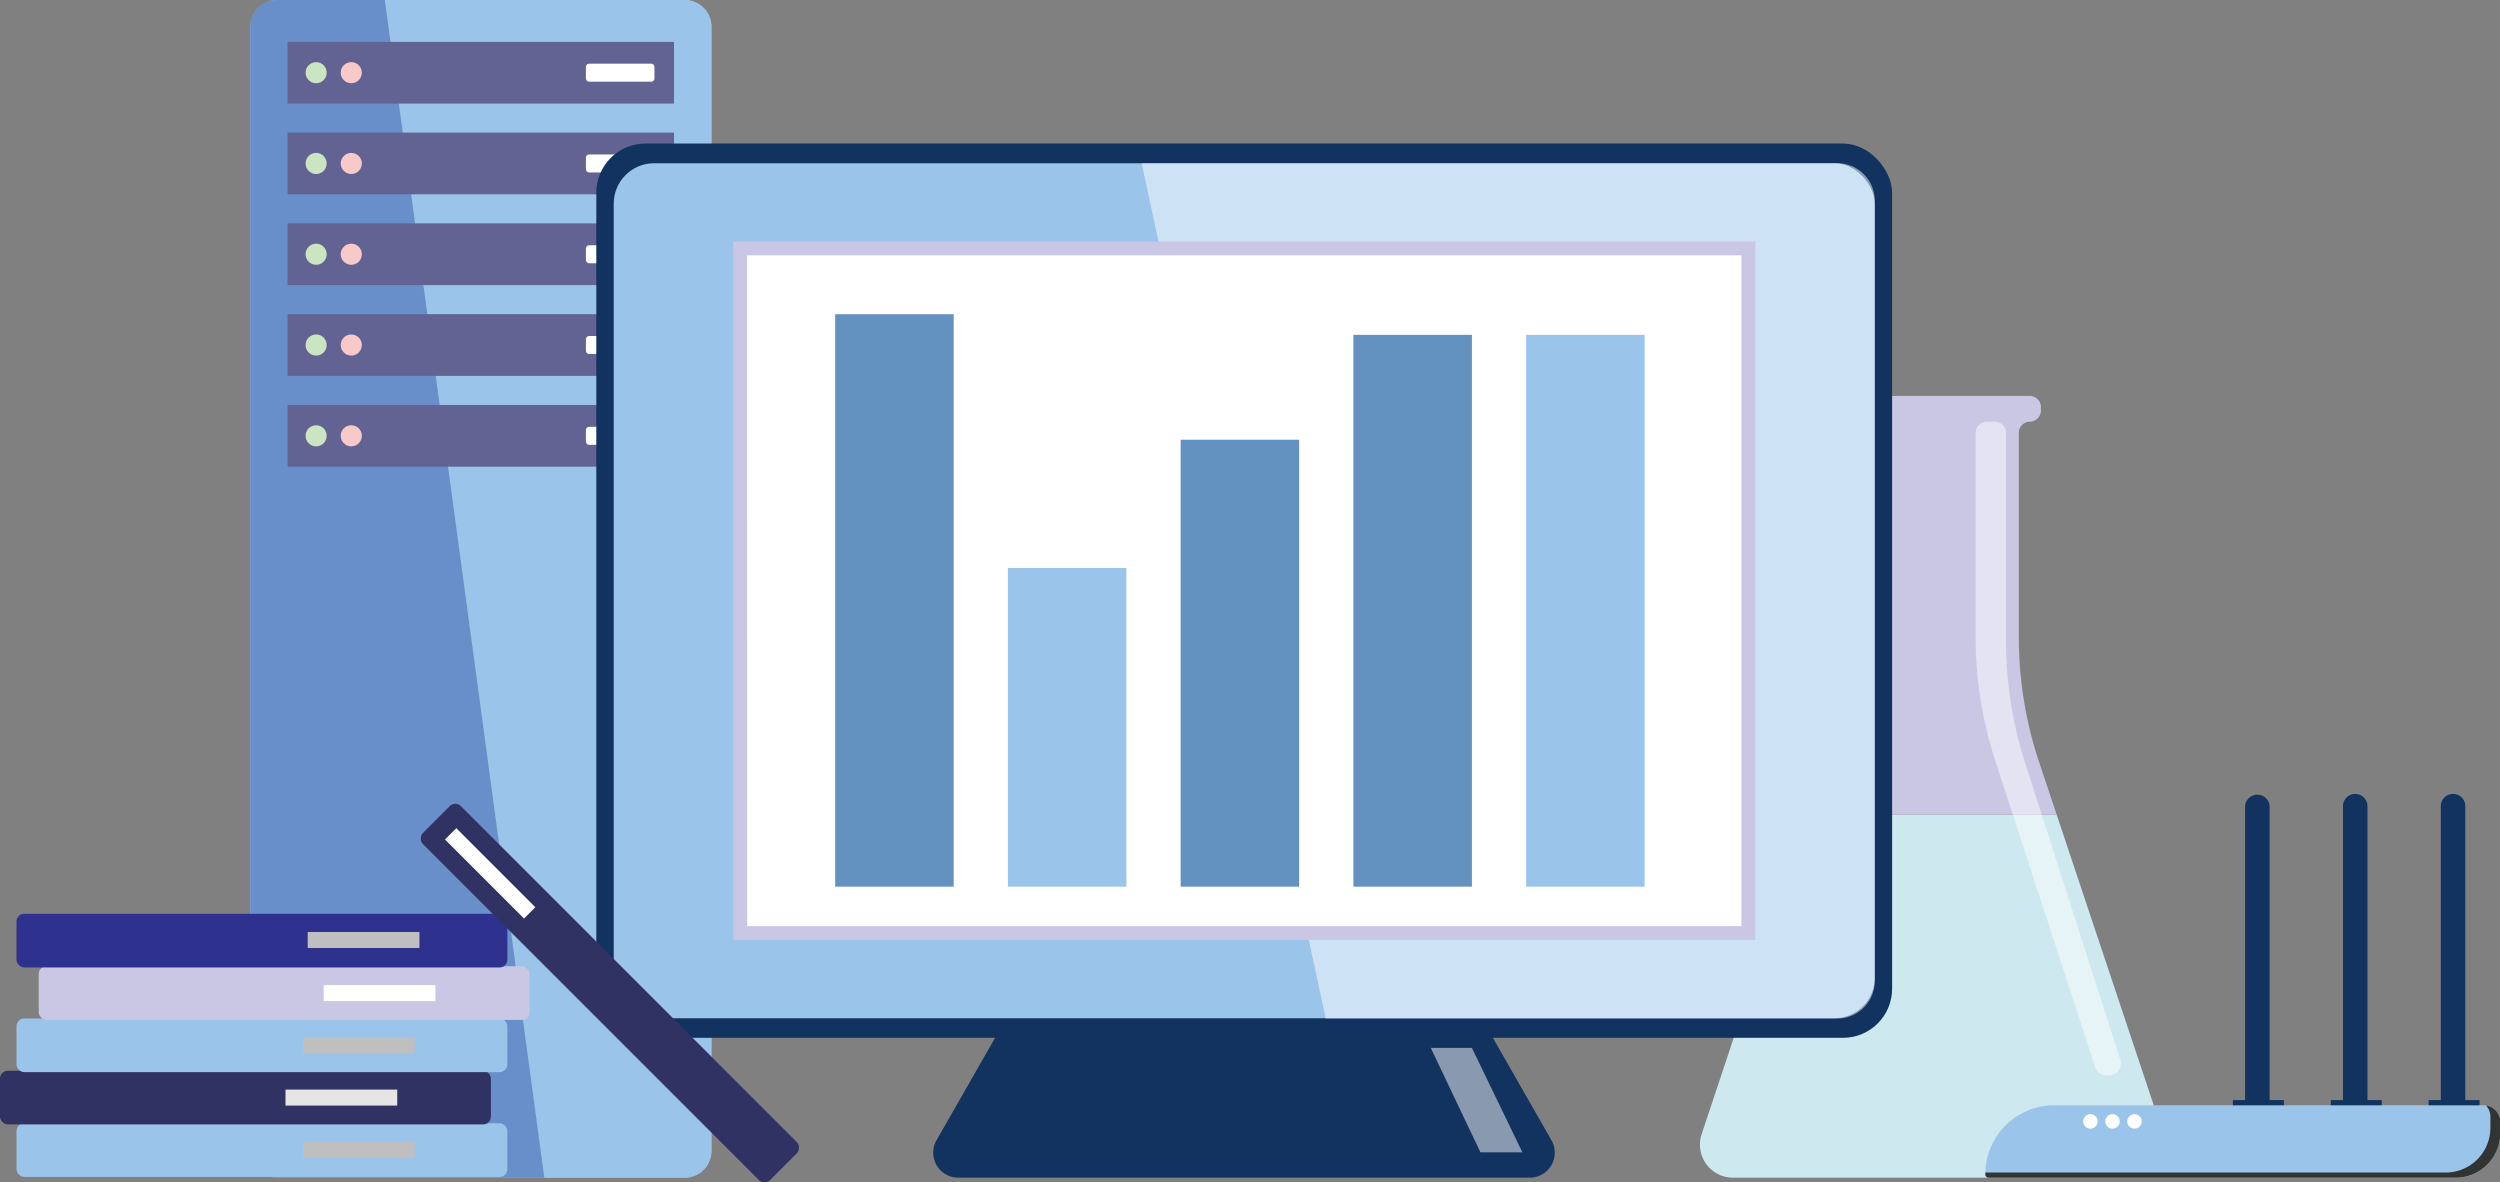 <svg xmlns="http://www.w3.org/2000/svg" viewBox="0 0 447.21 211.51"><rect x="0" y="0" width="447.21" height="211.51" fill="#808080" stroke="none"/><defs><style>.cls-1{fill:#c0bfbf;}.cls-2{fill:#9ac4e9;}.cls-3{fill:#698fca;}.cls-4{fill:#626293;}.cls-5{fill:#cbe4c1;}.cls-6{fill:#f8c9c9;}.cls-7{fill:#fff;}.cls-8{fill:#cde9ef;}.cls-9{fill:#c9c7e4;}.cls-10{opacity:0.5;}.cls-11{fill:#12335f;}.cls-12{fill:#6392c1;}.cls-13{fill:#303263;}.cls-14{fill:#2f318e;}.cls-15{fill:#e5e5e5;}.cls-16{fill:#323333;}</style></defs><title>快速访问bg</title><g id="图层_2" data-name="图层 2"><g id="图层_1-2" data-name="图层 1"><path class="cls-1" d="M49.66,0h72.7a4.9,4.9,0,0,1,4.9,4.9V205.75a4.92,4.92,0,0,1-4.92,4.92H49.68a4.92,4.92,0,0,1-4.92-4.92V4.9A4.9,4.9,0,0,1,49.66,0Z"/><path class="cls-2" d="M122.52,0H68.84L97.37,210.67h25.15a4.75,4.75,0,0,0,4.75-4.75V4.75A4.75,4.75,0,0,0,122.52,0Z"/><path class="cls-3" d="M44.76,4.75V205.92a4.75,4.75,0,0,0,4.75,4.75H97.37L68.84,0H49.51A4.75,4.75,0,0,0,44.76,4.75Z"/><rect class="cls-4" x="51.44" y="7.49" width="69.13" height="11.04"/><rect class="cls-4" x="51.44" y="23.72" width="69.13" height="11.04"/><rect class="cls-4" x="51.44" y="39.96" width="69.13" height="11.04"/><rect class="cls-4" x="51.44" y="56.2" width="69.13" height="11.04"/><rect class="cls-4" x="51.44" y="72.44" width="69.13" height="11.04"/><circle class="cls-5" cx="56.55" cy="13" r="1.89"/><circle class="cls-5" cx="56.55" cy="29.24" r="1.89"/><circle class="cls-5" cx="56.55" cy="45.48" r="1.89"/><circle class="cls-5" cx="56.55" cy="61.72" r="1.89"/><circle class="cls-5" cx="56.55" cy="77.96" r="1.89"/><circle class="cls-6" cx="62.84" cy="13" r="1.89"/><circle class="cls-6" cx="62.84" cy="29.24" r="1.89"/><circle class="cls-6" cx="62.84" cy="45.48" r="1.89"/><circle class="cls-6" cx="62.84" cy="61.72" r="1.89"/><circle class="cls-6" cx="62.84" cy="77.96" r="1.89"/><rect class="cls-7" x="104.81" y="11.39" width="12.26" height="3.22" rx="0.57" ry="0.57"/><rect class="cls-7" x="104.81" y="27.63" width="12.26" height="3.22" rx="0.57" ry="0.57"/><rect class="cls-7" x="104.81" y="43.87" width="12.26" height="3.22" rx="0.57" ry="0.57"/><rect class="cls-7" x="104.81" y="60.11" width="12.26" height="3.22" rx="0.57" ry="0.57"/><rect class="cls-7" x="104.81" y="76.35" width="12.26" height="3.22" rx="0.57" ry="0.57"/><path class="cls-8" d="M387,202.89,367.9,145.71H323.44l-19.05,57.18a5.92,5.92,0,0,0,5.61,7.78h71.34A5.92,5.92,0,0,0,387,202.89Z"/><path class="cls-9" d="M364.78,136.37a70.06,70.06,0,0,1-3.64-22.29V77.43a2,2,0,0,1,1.95-2h0a2,2,0,0,0,2-2v-.6a2,2,0,0,0-2-2H328.25a2,2,0,0,0-2,2v.6a2,2,0,0,0,2,2h0a2,2,0,0,1,1.95,2v36.65a70.06,70.06,0,0,1-3.64,22.29l-3.12,9.34H367.9Z"/><g class="cls-10"><path class="cls-7" d="M358.84,114.14V77.43a2,2,0,0,0-2-2h-1.44a2,2,0,0,0-2,2V114A71.93,71.93,0,0,0,357,136.31l17.81,54.6a2.15,2.15,0,0,0,2,1.48h.48a2.15,2.15,0,0,0,2-2.8l-17.13-53.44A72.15,72.15,0,0,1,358.84,114.14Z"/></g><path class="cls-11" d="M273.74,210.67H171.41a4.48,4.48,0,0,1-3.88-6.7l11-19.23h88l11,19.23A4.48,4.48,0,0,1,273.74,210.67Z"/><rect class="cls-11" x="106.67" y="25.68" width="231.8" height="159.97" rx="8.79" ry="8.79"/><rect class="cls-2" x="109.79" y="29.2" width="225.57" height="152.95" rx="7.22" ry="7.22"/><g class="cls-10"><polygon class="cls-7" points="272.33 206.13 264.83 206.13 255.94 187.45 263.3 187.45 272.33 206.13"/></g><g class="cls-10"><path class="cls-7" d="M328.67,29.2H204.22l32.93,153h91.52a6.69,6.69,0,0,0,6.69-6.69V35.88A6.68,6.68,0,0,0,328.67,29.2Z"/></g><rect class="cls-7" x="132.4" y="44.43" width="180.34" height="122.47"/><path class="cls-9" d="M314,168.14H131.17V43.2H314Zm-180.34-2.47H311.51v-120H133.64Z"/><rect class="cls-12" x="149.4" y="56.21" width="21.2" height="102.4"/><rect class="cls-2" x="180.3" y="101.61" width="21.2" height="57"/><rect class="cls-12" x="211.2" y="78.66" width="21.2" height="79.95"/><rect class="cls-12" x="242.1" y="59.9" width="21.2" height="98.71"/><rect class="cls-2" x="273" y="59.9" width="21.2" height="98.71"/><rect class="cls-2" x="2.96" y="200.92" width="87.81" height="9.6" rx="1.38" ry="1.38" transform="translate(93.72 411.45) rotate(-180)"/><rect class="cls-13" y="191.53" width="87.81" height="9.6" rx="1.38" ry="1.38" transform="translate(87.81 392.67) rotate(-180)"/><rect class="cls-2" x="2.96" y="182.19" width="87.81" height="9.6" rx="1.38" ry="1.38" transform="translate(93.72 373.98) rotate(-180)"/><rect class="cls-9" x="6.92" y="172.84" width="87.81" height="9.6" rx="1.38" ry="1.38" transform="translate(101.65 355.29) rotate(-180)"/><rect class="cls-14" x="2.96" y="163.45" width="87.81" height="9.6" rx="1.38" ry="1.38" transform="translate(93.72 336.51) rotate(-180)"/><rect class="cls-13" x="65.2" y="172.84" width="87.81" height="9.6" rx="1.38" ry="1.38" transform="translate(60.64 380.41) rotate(-135)"/><rect class="cls-1" x="55.03" y="166.72" width="19.99" height="2.86" transform="translate(130.06 336.3) rotate(-180)"/><rect class="cls-7" x="57.89" y="176.21" width="19.99" height="2.86" transform="translate(135.78 355.29) rotate(-180)"/><rect class="cls-7" x="77.69" y="154.79" width="19.99" height="2.86" transform="translate(39.22 328.7) rotate(-135)"/><rect class="cls-1" x="54.19" y="185.56" width="19.99" height="2.86" transform="translate(128.36 373.98) rotate(-180)"/><rect class="cls-15" x="51.07" y="194.9" width="19.99" height="2.86" transform="translate(122.13 392.67) rotate(-180)"/><rect class="cls-1" x="54.19" y="204.29" width="19.99" height="2.86" transform="translate(128.36 411.45) rotate(-180)"/><path class="cls-2" d="M367.5,197.71h76.74a3,3,0,0,1,3,3v2a8,8,0,0,1-8,8H355.74a.6.6,0,0,1-.6-.6v0A12.36,12.36,0,0,1,367.5,197.71Z"/><path class="cls-11" d="M406,196.79V144.21a2.2,2.2,0,0,0-4.39,0v52.58h-2.18v.92h9.12v-.92Z"/><path class="cls-11" d="M423.5,196.79V144.21a2.19,2.19,0,1,0-4.38,0v52.58h-2.18v.92h9.11v-.92Z"/><path class="cls-11" d="M441,196.79V144.21a2.19,2.19,0,1,0-4.38,0v52.58h-2.18v.92h9.11v-.92Z"/><circle class="cls-7" cx="373.94" cy="200.6" r="1.3"/><circle class="cls-7" cx="377.89" cy="200.6" r="1.3"/><circle class="cls-7" cx="381.83" cy="200.6" r="1.3"/><path class="cls-16" d="M444.7,197.75a2.94,2.94,0,0,1,.79,2v2a8,8,0,0,1-8,8H355.15c0,.11,0,.21,0,.32a.6.6,0,0,0,.6.6h83.51a8,8,0,0,0,8-8v-2A3,3,0,0,0,444.7,197.75Z"/></g></g></svg>